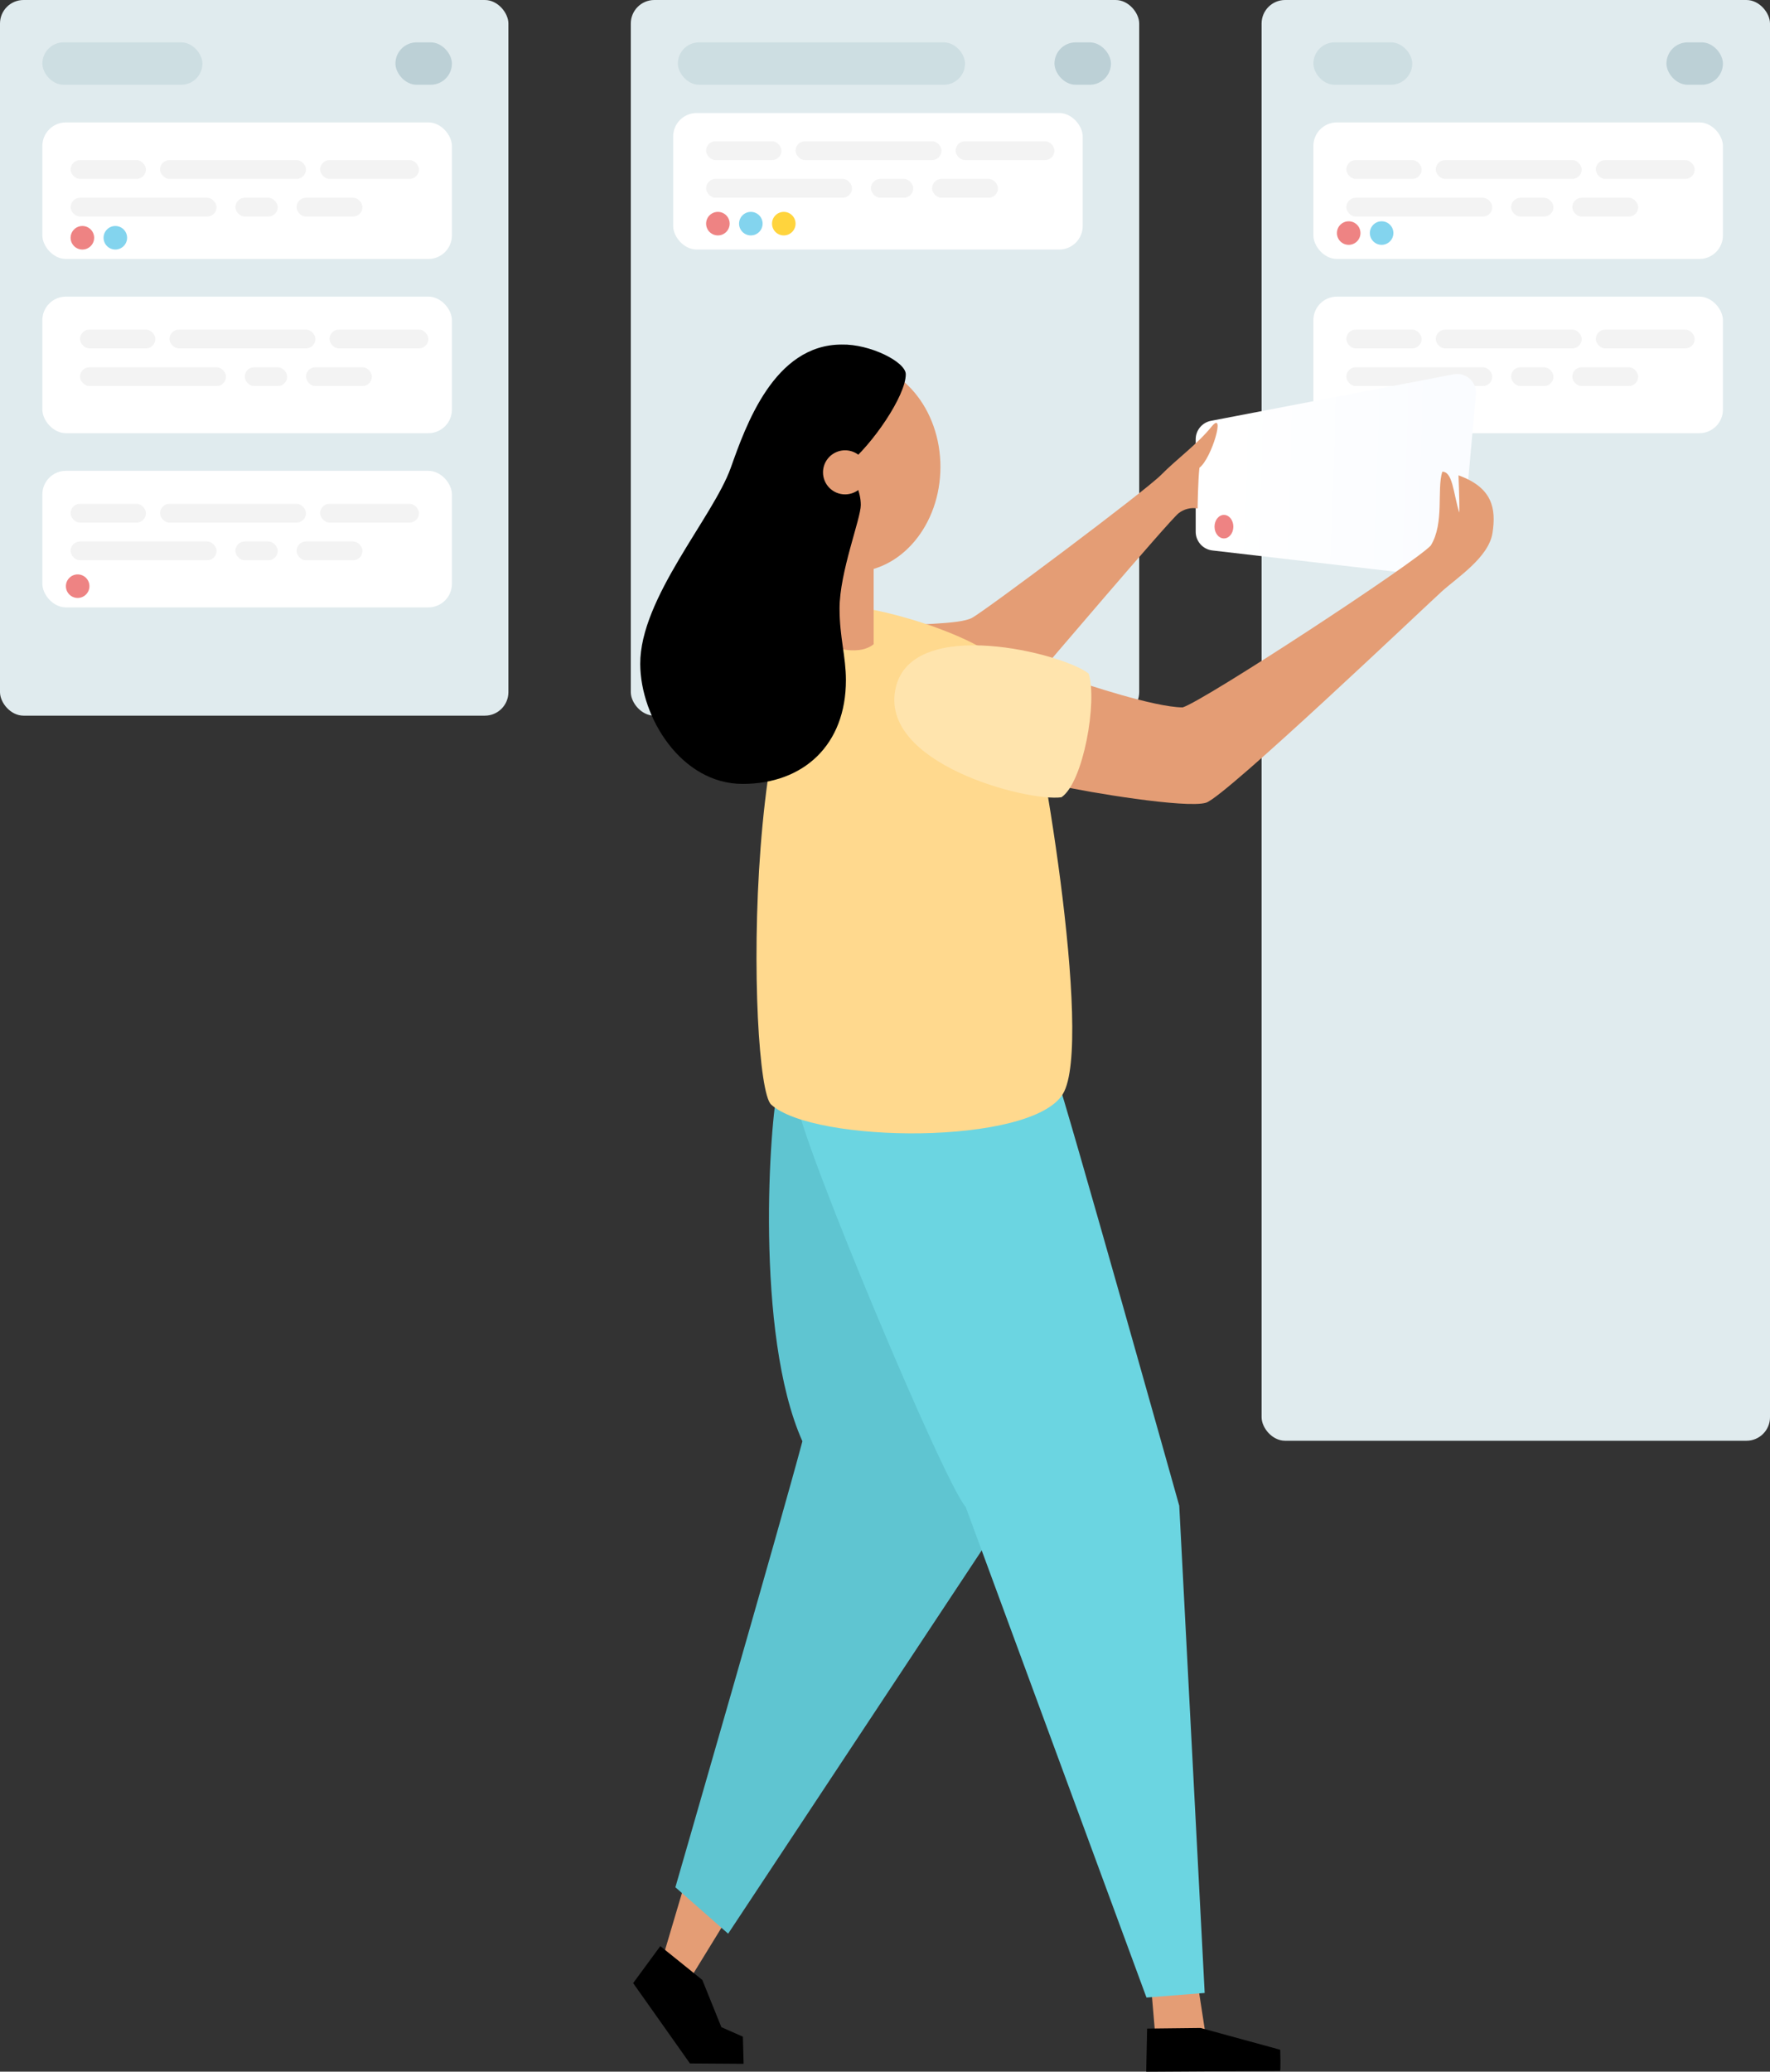 <svg width="376" height="440" viewBox="0 0 376 440" fill="none" xmlns="http://www.w3.org/2000/svg">
<rect x="0" y="0" width="376" height="440" fill="#333333" stroke="none"/>
<rect x="268" width="108" height="306" rx="5" fill="#E0EBEE"/>
<rect x="134" width="108" height="152" rx="5" fill="#E0EBEE"/>
<rect width="108" height="152" rx="5" fill="#E0EBEE"/>
<rect x="9" y="9" width="34" height="9" rx="4.5" fill="#CDDEE2"/>
<rect x="144" y="9" width="61" height="9" rx="4.5" fill="#CDDEE2"/>
<rect x="279" y="9" width="21" height="9" rx="4.5" fill="#CDDEE2"/>
<rect x="84" y="9" width="12" height="9" rx="4.5" fill="#BCD0D6"/>
<rect x="224" y="9" width="12" height="9" rx="4.5" fill="#BCD0D6"/>
<rect x="354" y="9" width="12" height="9" rx="4.5" fill="#BCD0D6"/>
<rect x="9" y="63" width="87" height="29" rx="5" fill="white"/>
<rect x="9" y="100" width="87" height="29" rx="5" fill="white"/>
<rect x="279" y="26" width="87" height="29" rx="5" fill="white"/>
<rect x="279" y="63" width="87" height="29" rx="5" fill="white"/>
<rect x="143" y="24" width="87" height="29" rx="5" fill="white"/>
<rect x="9" y="26" width="87" height="29" rx="5" fill="white"/>
<rect x="15" y="34" width="16" height="4" rx="2" fill="#F3F3F3"/>
<rect x="34" y="34" width="31" height="4" rx="2" fill="#F3F3F3"/>
<rect x="15" y="42" width="31" height="4" rx="2" fill="#F3F3F3"/>
<rect x="50" y="42" width="9" height="4" rx="2" fill="#F3F3F3"/>
<rect x="63" y="42" width="14" height="4" rx="2" fill="#F3F3F3"/>
<rect x="68" y="34" width="21" height="4" rx="2" fill="#F3F3F3"/>
<rect x="17" y="70" width="16" height="4" rx="2" fill="#F3F3F3"/>
<rect x="36" y="70" width="31" height="4" rx="2" fill="#F3F3F3"/>
<rect x="17" y="78" width="31" height="4" rx="2" fill="#F3F3F3"/>
<rect x="52" y="78" width="9" height="4" rx="2" fill="#F3F3F3"/>
<rect x="65" y="78" width="14" height="4" rx="2" fill="#F3F3F3"/>
<rect x="70" y="70" width="21" height="4" rx="2" fill="#F3F3F3"/>
<rect x="15" y="107" width="16" height="4" rx="2" fill="#F3F3F3"/>
<rect x="34" y="107" width="31" height="4" rx="2" fill="#F3F3F3"/>
<rect x="15" y="115" width="31" height="4" rx="2" fill="#F3F3F3"/>
<rect x="50" y="115" width="9" height="4" rx="2" fill="#F3F3F3"/>
<rect x="63" y="115" width="14" height="4" rx="2" fill="#F3F3F3"/>
<rect x="68" y="107" width="21" height="4" rx="2" fill="#F3F3F3"/>
<rect x="150" y="30" width="16" height="4" rx="2" fill="#F3F3F3"/>
<rect x="169" y="30" width="31" height="4" rx="2" fill="#F3F3F3"/>
<rect x="150" y="38" width="31" height="4" rx="2" fill="#F3F3F3"/>
<rect x="185" y="38" width="9" height="4" rx="2" fill="#F3F3F3"/>
<rect x="198" y="38" width="14" height="4" rx="2" fill="#F3F3F3"/>
<rect x="203" y="30" width="21" height="4" rx="2" fill="#F3F3F3"/>
<rect x="286" y="34" width="16" height="4" rx="2" fill="#F3F3F3"/>
<rect x="305" y="34" width="31" height="4" rx="2" fill="#F3F3F3"/>
<rect x="286" y="42" width="31" height="4" rx="2" fill="#F3F3F3"/>
<rect x="321" y="42" width="9" height="4" rx="2" fill="#F3F3F3"/>
<rect x="334" y="42" width="14" height="4" rx="2" fill="#F3F3F3"/>
<rect x="339" y="34" width="21" height="4" rx="2" fill="#F3F3F3"/>
<rect x="286" y="70" width="16" height="4" rx="2" fill="#F3F3F3"/>
<rect x="305" y="70" width="31" height="4" rx="2" fill="#F3F3F3"/>
<rect x="286" y="78" width="31" height="4" rx="2" fill="#F3F3F3"/>
<rect x="321" y="78" width="9" height="4" rx="2" fill="#F3F3F3"/>
<rect x="334" y="78" width="14" height="4" rx="2" fill="#F3F3F3"/>
<rect x="339" y="70" width="21" height="4" rx="2" fill="#F3F3F3"/>
<circle cx="17.5" cy="50.5" r="2.5" fill="#EE8383"/>
<circle cx="24.5" cy="50.5" r="2.5" fill="#83D4EE"/>
<circle cx="16.5" cy="124.5" r="2.5" fill="#EE8383"/>
<circle cx="152.5" cy="47.5" r="2.5" fill="#EE8383"/>
<circle cx="159.5" cy="47.5" r="2.5" fill="#83D4EE"/>
<circle cx="166.5" cy="47.5" r="2.5" fill="#FFD43D"/>
<circle cx="286.5" cy="49.5" r="2.5" fill="#EE8383"/>
<circle cx="293.5" cy="49.5" r="2.5" fill="#83D4EE"/>
<path fill-rule="evenodd" clip-rule="evenodd" d="M244.474 421.281L245.527 433.626L256.368 433.887L254.357 420.818L244.474 421.281Z" fill="#E49D75"/>
<path fill-rule="evenodd" clip-rule="evenodd" d="M145.69 399.271L140.656 416.238L145.797 421.584L154.918 406.733L145.69 399.271Z" fill="#E49D75"/>
<path fill-rule="evenodd" clip-rule="evenodd" d="M243.683 430.852L243.487 440L271.903 439.828C272.099 439.958 271.956 435.343 271.956 435.343L255.047 430.721L243.683 430.852Z" fill="black"/>
<path fill-rule="evenodd" clip-rule="evenodd" d="M140.27 413.333L134.499 421.192L146.565 438.253L157.964 438.331L157.81 432.568L153.24 430.548L149.189 420.515L140.27 413.333Z" fill="black"/>
<path fill-rule="evenodd" clip-rule="evenodd" d="M254 93.306C254 91.387 255.363 89.739 257.247 89.378L308.788 79.499C311.399 78.999 313.763 81.138 313.525 83.786L310.368 118.911C310.166 121.152 308.157 122.786 305.922 122.527L257.539 116.911C255.522 116.677 254 114.968 254 112.937V93.306Z" fill="url(#paint0_linear)"/>
<path fill-rule="evenodd" clip-rule="evenodd" d="M190.533 133.072C193.425 132.436 203.718 132.71 206.473 131.236C209.228 129.763 243.231 104.325 246.652 100.862C250.073 97.398 254.303 94.392 257.361 90.626C260.42 86.86 257.463 97.297 254.791 99.353C254.482 102.145 254.404 107.991 254.404 107.991C253.697 107.866 252.972 107.893 252.276 108.068C251.58 108.243 250.928 108.563 250.364 109.006C248.437 110.515 220.556 143.278 220.556 143.278C220.556 143.278 187.642 133.713 190.533 133.072Z" fill="#E49D75"/>
<path fill-rule="evenodd" clip-rule="evenodd" d="M165.277 230.95C163.551 237.484 160.225 283.227 170.453 306.11C166.014 322.845 143.471 400.834 143.471 400.834L154.68 410.695L212.464 323.368C212.464 323.368 200.434 227.837 165.277 230.95Z" fill="#5FC5D1"/>
<path fill-rule="evenodd" clip-rule="evenodd" d="M224.275 228.122C226.613 234.615 250.507 319.803 250.507 319.803L255.91 423.283L243.546 424.257L205.14 320.059C200.452 314.754 170.667 243.55 169.329 234.413C175.183 228.199 221.937 221.623 224.275 228.122Z" fill="#6BD5E1"/>
<path fill-rule="evenodd" clip-rule="evenodd" d="M181.282 128.943C185.988 128.943 212.643 135.395 217.653 145.791C220.407 151.506 232.491 221.373 225.78 232.357C219.069 243.342 172.827 242.872 163.807 234.591C158.732 229.946 157.096 128.908 181.282 128.943Z" fill="#FFD98E"/>
<path fill-rule="evenodd" clip-rule="evenodd" d="M175.379 117.05H185.589V136.832C181.918 139.749 175.379 136.832 175.379 136.832V117.05Z" fill="#E49D75"/>
<path fill-rule="evenodd" clip-rule="evenodd" d="M162.32 99.169C162.32 86.842 170.703 76.85 181.049 76.85C191.396 76.85 199.773 86.842 199.773 99.169C199.773 111.496 191.39 121.494 181.049 121.494C170.709 121.494 162.32 111.496 162.32 99.169Z" fill="#E49D75"/>
<path fill-rule="evenodd" clip-rule="evenodd" d="M178.795 73.179C184.792 73.042 192.414 76.85 192.414 79.493C192.414 84.068 185.31 94.44 180.02 98.694C181.502 102.109 182.858 104.367 182.858 107.266C182.858 110.165 178.343 121.523 178.343 129.246C178.343 135.306 179.699 139.428 179.699 144.454C179.699 158.183 170.727 166.494 157.75 166.494C144.774 166.494 136.057 152.444 136.004 141.038C135.938 127.054 151.473 109.892 155.24 99.347C158.411 90.448 164.414 73.179 178.795 73.179Z" fill="black"/>
<path fill-rule="evenodd" clip-rule="evenodd" d="M174.832 100.321C174.832 99.395 175.107 98.49 175.623 97.72C176.138 96.95 176.871 96.35 177.728 95.996C178.585 95.642 179.528 95.549 180.437 95.731C181.347 95.912 182.182 96.358 182.838 97.013C183.493 97.669 183.939 98.503 184.12 99.412C184.3 100.32 184.206 101.262 183.85 102.117C183.495 102.972 182.893 103.703 182.121 104.217C181.349 104.73 180.442 105.004 179.515 105.003C178.899 105.003 178.29 104.881 177.721 104.646C177.153 104.411 176.636 104.066 176.201 103.631C175.767 103.196 175.422 102.68 175.187 102.112C174.952 101.544 174.831 100.936 174.832 100.321V100.321Z" fill="#E49D75"/>
<path fill-rule="evenodd" clip-rule="evenodd" d="M225.268 166.922C230.528 168.169 252.072 171.775 256.207 170.486C260.342 169.197 302.943 128.634 306.263 125.634C309.583 122.634 316.246 118.387 317.05 113.195C317.853 108.003 317.05 103.559 309.827 100.957C309.963 104.307 310.094 109.535 309.951 108.757C308.732 104.717 308.589 100.137 306.382 100.191C305.192 103.969 306.869 111.092 303.942 115.862C300.581 119.51 255.933 148.761 251.245 150.24C245.129 150.24 229.445 144.894 229.445 144.894C229.445 144.894 220.015 165.674 225.268 166.922Z" fill="#E49D75"/>
<path fill-rule="evenodd" clip-rule="evenodd" d="M190.302 145.969C193.943 130.702 225.887 138.775 231.26 143.058C233.14 148.874 230.183 166.126 225.489 169.328C218.438 170.349 186.422 162.211 190.302 145.969Z" fill="#FFE4AD"/>
<ellipse cx="260" cy="111.859" rx="2" ry="2.5" fill="#EE8383"/>
<defs>
<linearGradient id="paint0_linear" x1="260.5" y1="92" x2="306.5" y2="93.5" gradientUnits="userSpaceOnUse">
<stop stop-color="white"/>
<stop offset="1" stop-color="#FAFCFF"/>
</linearGradient>
</defs>
</svg>
